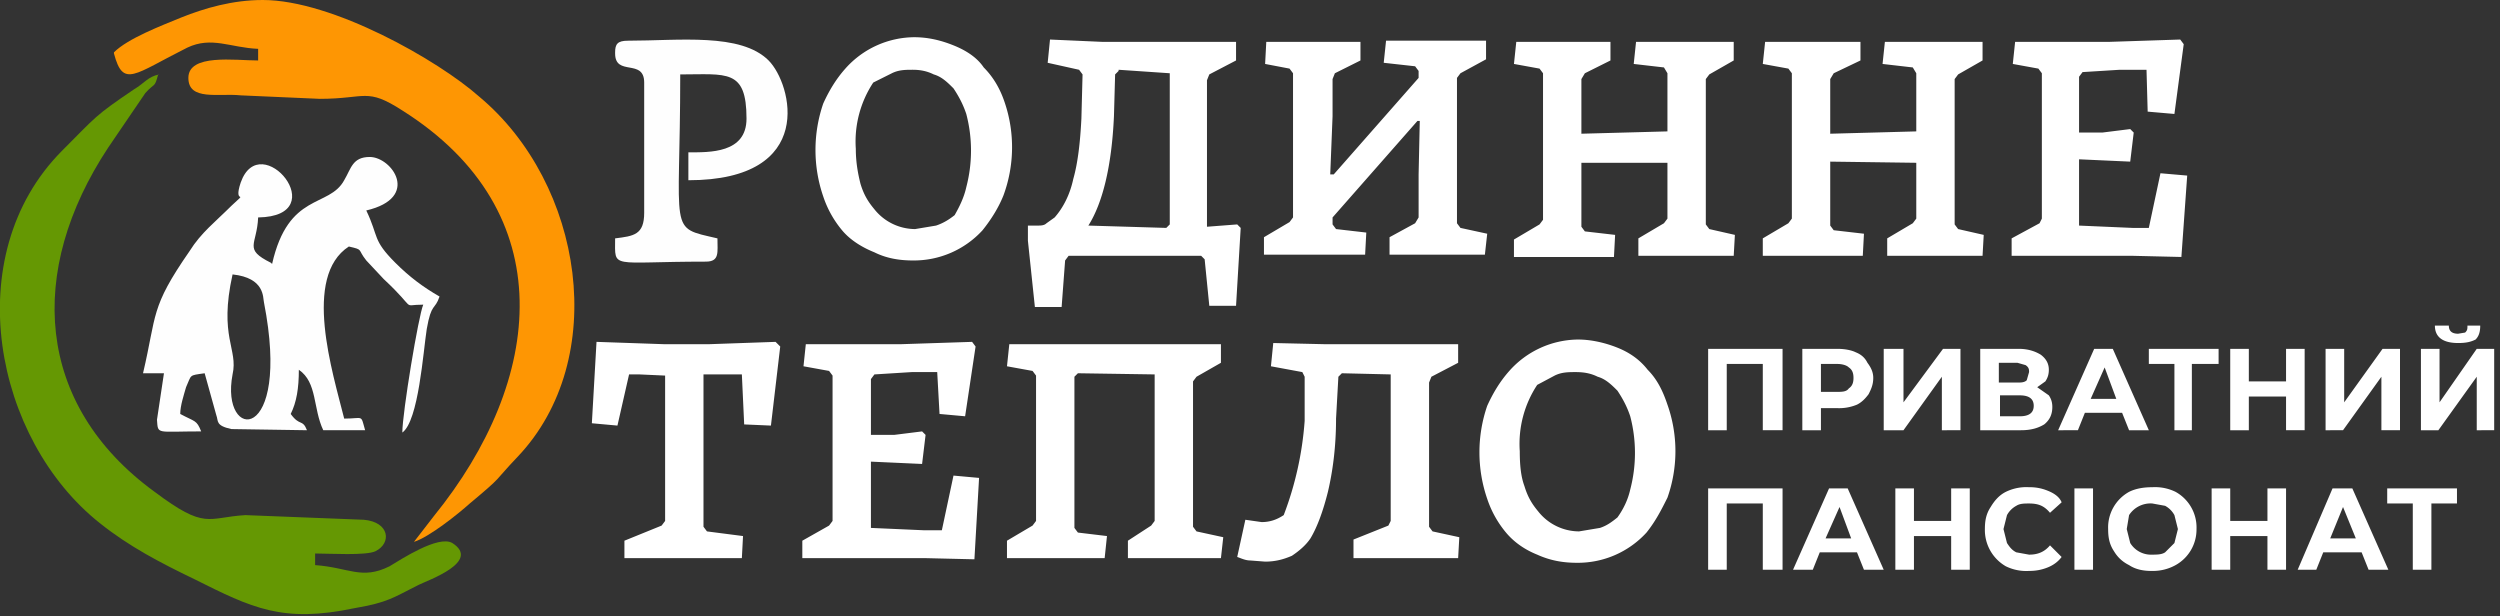<svg width="215" height="53" fill="none" xmlns="http://www.w3.org/2000/svg"><rect width="100%" height="100%" fill="#333333" stroke="none"/><path fill-rule="evenodd" clip-rule="evenodd" d="M13.7 6.4c-1 .2-1.2.7-2.2 1.3C8.1 10 8.3 10 5.3 13c-8.9 9-5.8 24.8 3.3 32 2.5 2 5.2 3.4 8.1 4.8 5 2.5 7.6 3.8 13.8 2.5 2.9-.5 3.3-.9 5.5-2 .8-.4 5.4-2 2.9-3.6-1.2-.7-4.4 1.4-5.4 2-2.4 1.2-3.5.1-6.4-.1v-1c1.2 0 4.4.2 5.2-.2 1.4-.7 1.2-2.5-1-2.7l-10.2-.4c-3.3.2-3.4 1.3-7.8-2-10.3-7.5-11-19-4-29.6L12.5 8c.8-.9.8-.4 1.1-1.6Z" fill="#659803"/><path fill-rule="evenodd" clip-rule="evenodd" d="M9.8 4.6c.8 3 1.7 1.8 6.3-.5 2.1-1 3.7 0 6.1.1v1c-2 0-6-.6-6 1.5 0 2 2.6 1.3 4.5 1.5l6.8.3c4 0 4-1 7.1 1 13.8 8.7 12.2 23.2 2.7 34.9l-1.7 2.2c1.3-.4 3.8-2.4 4.8-3.3 3-2.5 2-1.8 4.1-4 8-8.4 5.7-23.5-3.3-31C37.7 5.2 28.6 0 22.6 0c-2.6 0-5 .7-7 1.5-1.7.7-4.6 1.8-5.8 3Z" fill="#FE9603"/><path fill-rule="evenodd" clip-rule="evenodd" d="M20 23.6c2.8.3 2.6 2 2.7 2.4 2.4 12.3-3.8 12-2.7 6.2.5-2.2-1.2-3.2 0-8.6Zm3.3-1c-2.4-1.2-1.2-1.5-1.1-3.9 6.6-.1.2-7.8-1.5-3-.7 2.1.8.5-.8 2-1.4 1.4-2.6 2.3-3.6 3.9-3.4 4.9-2.8 5.4-4 10.5h1.8l-.6 4c.1 1.3-.1 1 3.8 1-.4-1-.5-.8-1.8-1.5 0-.7.3-1.6.5-2.3.5-1.1.2-1 1.6-1.2l1 3.6c.2.5-.1.9 1.3 1.2l6.5.1c-.4-1-.6-.3-1.4-1.4.5-1 .7-2.2.7-3.8 1.6 1.1 1.2 3.3 2.1 5.2h3.6c-.4-1.4-.1-1-1.8-1-1-4-3.6-12.2.4-14.8 1.3.3.7.2 1.5 1.2L33 24c3 2.8 1.4 2.2 3.4 2.2-.4.9-1.8 9.3-1.8 11 1.4-1 1.8-7 2.1-8.9.4-2.3.7-1.6 1.1-2.8-1.4-.8-2.6-1.7-3.8-2.9-2-2-1.4-2.2-2.5-4.5 4.7-1.1 2.2-4.6.3-4.6-1.5 0-1.6 1-2.2 2-1.3 2.4-4.8 1-6.2 7.2ZM52.9 4.6c0 2 2.5.4 2.5 2.5v11.2c0 1.9-.9 2-2.5 2.2 0 2.7-.5 2 7.8 2 1.2 0 1-.8 1-2-4.3-1-3.2-.2-3.2-14.1 4 0 5.7-.5 5.7 3.8 0 3-3.2 2.9-5 2.9v2.4c11.1 0 8.9-8.3 6.9-10.3-2.4-2.4-7.7-1.7-12.1-1.7-.9 0-1.1.3-1.1 1Z" fill="#FEFEFE"/><path d="M78.6 3.2c1.3 0 2.4.3 3.4.7 1 .4 2 1 2.6 1.9.8.8 1.4 1.8 1.8 3a12 12 0 0 1-.1 8c-.4 1-1 2-1.8 3a8 8 0 0 1-6 2.6c-1.2 0-2.3-.2-3.3-.7-1-.4-2-1-2.7-1.8a8.9 8.9 0 0 1-1.7-3 12.3 12.3 0 0 1 0-8c.5-1.1 1.1-2.1 1.9-3a8 8 0 0 1 6-2.7ZM78.5 6c-.6 0-1.2 0-1.8.3l-1.6.8a9.2 9.2 0 0 0-1.5 5.7c0 1.2.2 2.2.4 3 .3 1 .7 1.6 1.2 2.2a4.5 4.5 0 0 0 3.5 1.7l1.8-.3c.6-.2 1.1-.5 1.6-.9.4-.7.8-1.5 1-2.4a12.4 12.4 0 0 0 0-6.3c-.3-.9-.7-1.6-1.1-2.2-.5-.5-1-1-1.7-1.2-.6-.3-1.2-.4-1.8-.4ZM94.7 3.6h11.6v1.6L104 6.4l-.2.5v12.6l2.6-.2.3.3-.4 6.7H104l-.4-4-.3-.3H91.9l-.3.4-.3 4H89l-.6-5.7v-1.3h.8c.3 0 .6 0 .8-.2l.7-.5c.7-.8 1.3-1.9 1.6-3.3.4-1.4.6-3.2.7-5.2l.1-3.8-.3-.4-2.7-.6.2-2 4.5.2Zm1.5 2.5-.3.3-.1 3.6c-.2 4.4-1 7.5-2.2 9.4l6.7.2.3-.3v-13L96.2 6ZM117 3.6v1.6l-2.2 1.1-.2.5V10l-.2 5h.3l7.3-8.3v-.6l-.3-.4-2.7-.3.2-1.9h8.6v1.6l-2.2 1.2-.3.4v12.5l.3.4 2.3.5-.2 1.8h-8.2v-1.5l2.2-1.2.3-.5v-3.7l.1-4.6h-.2l-7.3 8.3v.6l.3.4 2.6.3-.1 1.9h-8.7v-1.5l2.2-1.3.3-.4V6.3l-.3-.4-2.1-.4.1-1.9h8.1ZM138.5 3.6v1.6l-2.2 1.1-.3.5v4.7l7.4-.2v-5l-.3-.5-2.6-.3.2-1.9h8.4v1.6L147 6.4l-.3.4v12.5l.3.4 2.2.5-.1 1.8h-8.2v-1.5l2.2-1.3.3-.4V14L136 14v5.5l.3.4 2.6.3-.1 1.9h-8.6v-1.5l2.2-1.3.3-.4V6.3l-.3-.4-2.2-.4.2-1.9h8.1ZM160 3.6v1.6l-2.3 1.1-.3.5v4.7l7.4-.2v-5l-.3-.5-2.6-.3.2-1.9h8.4v1.6l-2.1 1.2-.3.4v12.5l.3.4 2.2.5-.1 1.8h-8.2v-1.5l2.2-1.3.3-.4V14l-7.4-.1v5.5l.3.4 2.6.3-.1 1.9h-8.6v-1.5l2.2-1.3.3-.4V6.3l-.3-.4-2.2-.4.2-1.9h8.1ZM181.4 3.6l6.1-.2.3.4-.8 6-2.3-.2-.1-3.6h-2.3l-3.2.2-.3.4v4.8h2l2.4-.3.3.3-.3 2.5-4.4-.2v5.7l4.6.2h1.4l1-4.7 2.3.2-.5 7-4.2-.1H173v-1.5l2.4-1.3.2-.4V6.3l-.3-.4-2.2-.4.2-1.9h8.2ZM57 29.6h4l5.7-.2.4.4-.8 6.8-2.3-.1-.2-4.3h-3.3v13.1l.3.4 3.1.4-.1 1.9H53.7v-1.5l3.2-1.3.3-.4V32.3l-2.2-.1h-.9l-1 4.4-2.2-.2.4-7 5.8.2ZM77.5 29.6l6.1-.2.3.4-.9 6-2.2-.2-.2-3.6h-2.2l-3.2.2-.3.4v4.8h2l2.4-.3.3.3-.3 2.5-4.4-.2v5.7l4.5.2H81l1-4.7 2.2.2-.4 7-4.2-.1H69v-1.5l2.3-1.3.3-.4V32.3l-.3-.4-2.2-.4.2-1.9h8.2ZM105 29.6v1.6l-2.1 1.2-.3.4v12.5l.3.4 2.3.5-.2 1.8h-8v-1.5l2-1.3.3-.4V32.2l-6.6-.1-.3.3v13l.3.4 2.5.3L95 48h-8.4v-1.5l2.2-1.3.3-.4V32.3l-.3-.4-2.2-.4.2-1.9H105ZM114 29.6h11.4v1.6l-2.3 1.2-.2.5v12.4l.3.4 2.3.5-.1 1.8h-9v-1.6l3-1.2.2-.4V32.2l-4.2-.1-.3.3-.2 3.6c0 2.5-.3 4.6-.7 6.3-.4 1.6-.9 3-1.5 4-.4.6-1 1.1-1.6 1.5-.7.3-1.4.5-2.3.5l-1.3-.1c-.4 0-.8-.2-1.1-.3l.7-3.2 1.4.2c.7 0 1.3-.2 1.9-.6a28.4 28.4 0 0 0 1.8-8.1v-3.8l-.2-.4-2.7-.5.2-2 4.4.1ZM135.7 29.2c1.2 0 2.4.3 3.4.7 1 .4 1.9 1 2.6 1.9.8.8 1.3 1.8 1.7 3a12 12 0 0 1 0 8c-.5 1-1 2-1.8 3a8 8 0 0 1-6 2.6c-1.2 0-2.3-.2-3.4-.7-1-.4-1.9-1-2.6-1.8a8.9 8.9 0 0 1-1.7-3 12.3 12.3 0 0 1 0-8c.5-1.1 1.1-2.1 1.9-3a8 8 0 0 1 5.9-2.7Zm-.2 2.8c-.6 0-1.2 0-1.8.3l-1.5.8a9.2 9.2 0 0 0-1.5 5.7c0 1.2.1 2.2.4 3 .3 1 .7 1.6 1.2 2.2a4.5 4.5 0 0 0 3.5 1.7l1.8-.3c.6-.2 1-.5 1.5-.9.5-.7.9-1.5 1.1-2.4a12.4 12.4 0 0 0 0-6.3c-.3-.9-.7-1.6-1.1-2.2-.5-.5-1-1-1.7-1.2-.6-.3-1.2-.4-1.9-.4ZM153.3 30v7h-1.7v-5.7h-3.1V37h-1.6v-7h6.3ZM158 30c.6 0 1.2.1 1.6.3.5.2.8.5 1 .9.3.4.5.8.5 1.3 0 .6-.2 1-.4 1.4-.3.4-.6.7-1 .9a4 4 0 0 1-1.7.3h-1.4V37H155v-7h3Zm0 3.7c.4 0 .8 0 1-.3.3-.2.4-.5.4-.9s-.1-.7-.4-.9c-.2-.2-.6-.3-1-.3h-1.4v2.4h1.3ZM162.1 30h1.6v4.6l3.4-4.6h1.5v7H167v-4.6l-3.3 4.6H162v-7ZM175.2 33.3l1 .7c.2.3.3.6.3 1 0 .6-.2 1.1-.7 1.5-.5.3-1.1.5-2 .5h-3.5v-7h3.3c.8 0 1.4.2 1.9.5.4.3.7.7.7 1.3 0 .4-.1.7-.3 1l-.7.5Zm-3.3-.4h1.6c.3 0 .6 0 .8-.2l.2-.7c0-.2 0-.4-.3-.6l-.7-.2h-1.6v1.7Zm1.8 2.9c.8 0 1.2-.3 1.2-.9 0-.6-.4-.9-1.2-.9H172v1.8h1.8ZM182.5 35.5h-3.2l-.6 1.5H177l3.1-7h1.6l3.1 7h-1.7l-.6-1.5Zm-.5-1.2-1-2.7-1.2 2.7h2.2ZM190.8 31.3h-2.3V37H187v-5.7h-2.2V30h6v1.3ZM198.2 30v7h-1.6v-2.9h-3.2V37h-1.6v-7h1.6v2.8h3.2V30h1.6ZM200 30h1.6v4.6l3.3-4.6h1.5v7h-1.6v-4.6l-3.3 4.6H200v-7ZM208.2 30h1.6v4.6L213 30h1.5v7H213v-4.6l-3.3 4.6h-1.5v-7Zm3.2-.5c-1.3 0-2-.5-2-1.5h1.2c0 .5.3.7.8.7l.6-.1c.2-.2.2-.3.2-.6h1.1c0 .5-.1.9-.4 1.2-.4.2-.8.3-1.5.3ZM153.3 42v7h-1.7v-5.7h-3.1V49h-1.6v-7h6.3ZM159.7 47.5h-3.2l-.6 1.5h-1.7l3.1-7h1.6l3.1 7h-1.7l-.6-1.5Zm-.5-1.2-1-2.7-1.2 2.7h2.2ZM169.4 42v7h-1.6v-2.9h-3.2V49H163v-7h1.6v2.8h3.2V42h1.6ZM174.5 49.1a4 4 0 0 1-2-.4 3.6 3.6 0 0 1-1.8-3.2c0-.7.1-1.3.5-1.9.3-.5.7-1 1.3-1.3a4 4 0 0 1 2-.4 4 4 0 0 1 1.6.3c.5.2 1 .5 1.2 1l-1 .9c-.5-.6-1-.8-1.8-.8-.4 0-.8 0-1.1.2a2 2 0 0 0-.8.8l-.3 1.2.3 1.2c.2.3.4.6.8.8l1.1.2c.7 0 1.3-.2 1.8-.8l1 1c-.3.4-.7.7-1.2.9-.5.2-1 .3-1.6.3ZM178.4 42h1.6v7h-1.6v-7ZM185 49.1c-.6 0-1.3-.1-1.9-.5-.6-.3-1-.7-1.3-1.2-.4-.6-.5-1.2-.5-1.9a3.5 3.5 0 0 1 1.8-3.2c.6-.3 1.3-.4 2-.4a4 4 0 0 1 2 .4 3.5 3.5 0 0 1 1.8 3.2 3.5 3.5 0 0 1-1.8 3.1 4 4 0 0 1-2 .5Zm0-1.4c.5 0 .9 0 1.2-.2l.8-.8.3-1.2-.3-1.2a2 2 0 0 0-.8-.8l-1.1-.2a2.2 2.2 0 0 0-2 1l-.2 1.2.3 1.2a2.1 2.1 0 0 0 1.9 1ZM196.6 42v7H195v-2.9h-3.2V49h-1.6v-7h1.6v2.8h3.2V42h1.6ZM203 47.5h-3.2l-.6 1.5h-1.6l3-7h1.7l3.1 7h-1.7l-.6-1.5Zm-.4-1.2-1.1-2.7-1.1 2.7h2.2ZM211.3 43.3h-2.2V49h-1.6v-5.7h-2.2V42h6v1.3Z" fill="#fff"/></svg>